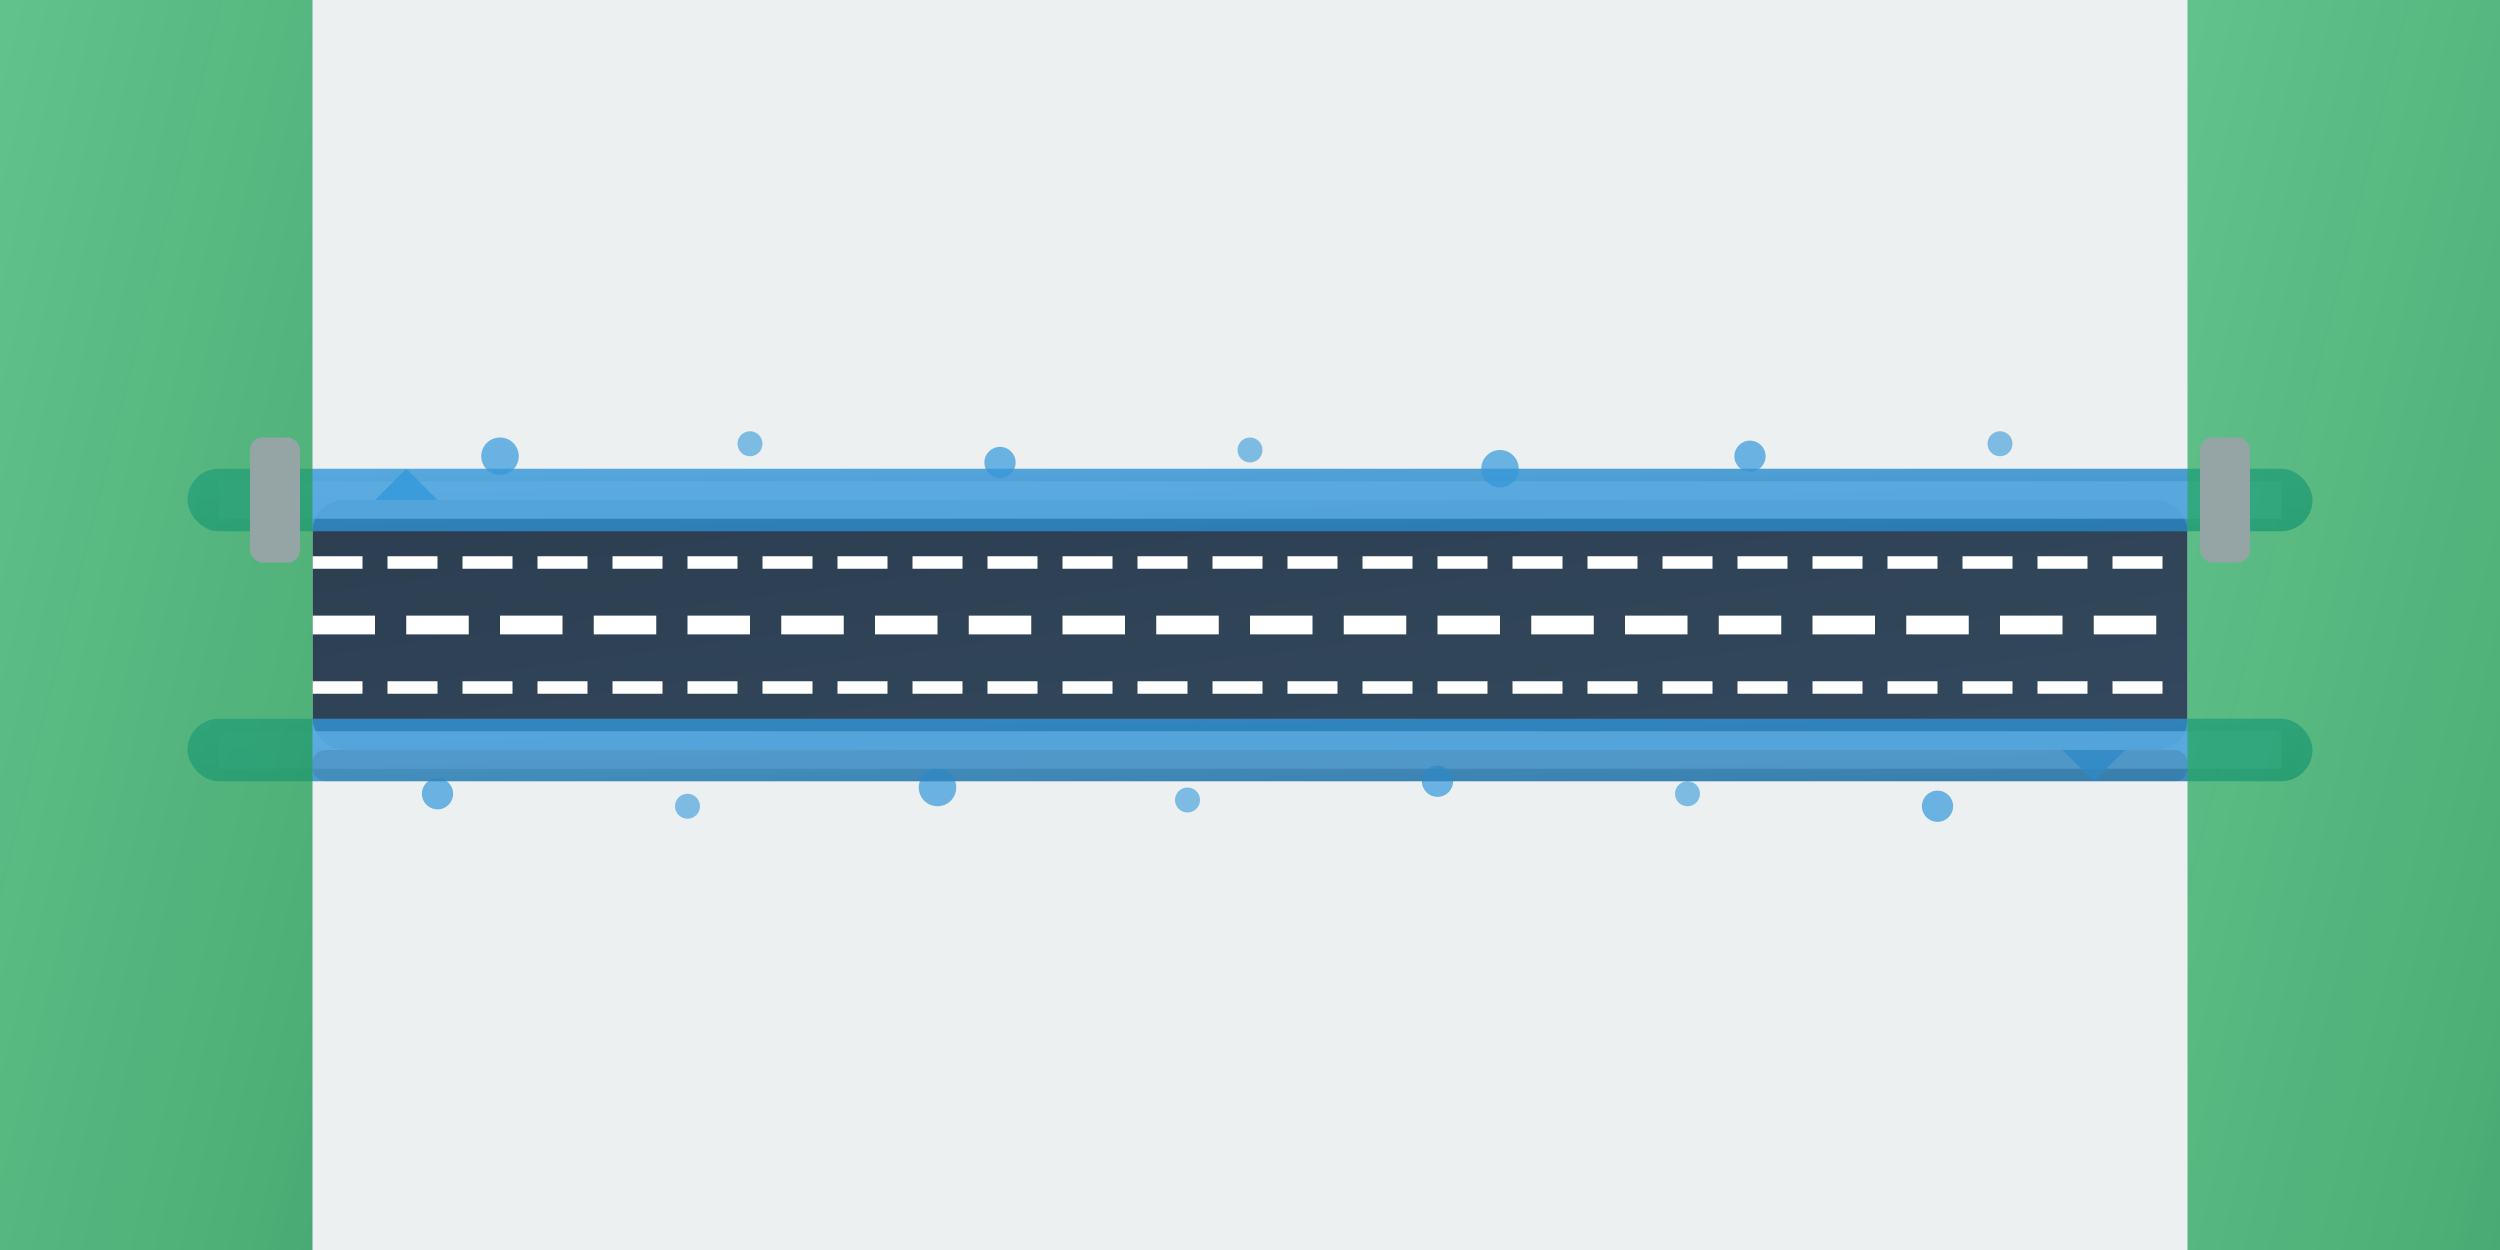 <svg xmlns="http://www.w3.org/2000/svg" viewBox="0 0 400 200" width="400" height="200">
  <defs>
    <linearGradient id="roadGradient" x1="0%" y1="0%" x2="100%" y2="100%">
      <stop offset="0%" style="stop-color:#2c3e50;stop-opacity:1" />
      <stop offset="100%" style="stop-color:#34495e;stop-opacity:1" />
    </linearGradient>
    <linearGradient id="waterGradient" x1="0%" y1="0%" x2="100%" y2="100%">
      <stop offset="0%" style="stop-color:#3498db;stop-opacity:0.8" />
      <stop offset="100%" style="stop-color:#2980b9;stop-opacity:0.9" />
    </linearGradient>
    <linearGradient id="grassGradient" x1="0%" y1="0%" x2="100%" y2="100%">
      <stop offset="0%" style="stop-color:#27ae60;stop-opacity:0.7" />
      <stop offset="100%" style="stop-color:#229954;stop-opacity:0.8" />
    </linearGradient>
  </defs>
  
  <!-- Fond -->
  <rect width="400" height="200" fill="#ecf0f1"/>
  
  <!-- Route principale -->
  <rect x="50" y="80" width="300" height="40" fill="url(#roadGradient)" rx="5"/>
  
  <!-- Lignes de route -->
  <line x1="50" y1="100" x2="350" y2="100" stroke="white" stroke-width="3" stroke-dasharray="10,5"/>
  <line x1="50" y1="110" x2="350" y2="110" stroke="white" stroke-width="2" stroke-dasharray="8,4"/>
  <line x1="50" y1="90" x2="350" y2="90" stroke="white" stroke-width="2" stroke-dasharray="8,4"/>
  
  <!-- Caniveaux de drainage -->
  <rect x="30" y="75" width="340" height="10" fill="url(#waterGradient)" rx="5"/>
  <rect x="30" y="115" width="340" height="10" fill="url(#waterGradient)" rx="5"/>
  
  <!-- Eau dans les caniveaux -->
  <rect x="35" y="77" width="330" height="6" fill="#5dade2" opacity="0.8"/>
  <rect x="35" y="117" width="330" height="6" fill="#5dade2" opacity="0.8"/>
  
  <!-- Gouttes d'eau -->
  <circle cx="80" cy="73" r="3" fill="#3498db" opacity="0.7"/>
  <circle cx="120" cy="71" r="2" fill="#3498db" opacity="0.6"/>
  <circle cx="160" cy="74" r="2.5" fill="#3498db" opacity="0.7"/>
  <circle cx="200" cy="72" r="2" fill="#3498db" opacity="0.6"/>
  <circle cx="240" cy="75" r="3" fill="#3498db" opacity="0.7"/>
  <circle cx="280" cy="73" r="2.5" fill="#3498db" opacity="0.7"/>
  <circle cx="320" cy="71" r="2" fill="#3498db" opacity="0.6"/>
  
  <circle cx="70" cy="127" r="2.5" fill="#3498db" opacity="0.7"/>
  <circle cx="110" cy="129" r="2" fill="#3498db" opacity="0.6"/>
  <circle cx="150" cy="126" r="3" fill="#3498db" opacity="0.7"/>
  <circle cx="190" cy="128" r="2" fill="#3498db" opacity="0.6"/>
  <circle cx="230" cy="125" r="2.5" fill="#3498db" opacity="0.7"/>
  <circle cx="270" cy="127" r="2" fill="#3498db" opacity="0.6"/>
  <circle cx="310" cy="129" r="2.5" fill="#3498db" opacity="0.7"/>
  
  <!-- Herbe sur les côtés -->
  <rect x="0" y="0" width="50" height="200" fill="url(#grassGradient)"/>
  <rect x="350" y="0" width="50" height="200" fill="url(#grassGradient)"/>
  
  <!-- Détails de drainage -->
  <rect x="40" y="70" width="8" height="20" fill="#95a5a6" rx="2"/>
  <rect x="352" y="70" width="8" height="20" fill="#95a5a6" rx="2"/>
  
  <!-- Flèches de direction d'eau -->
  <path d="M 60 80 L 70 80 L 65 75 Z" fill="#3498db" opacity="0.8"/>
  <path d="M 340 120 L 330 120 L 335 125 Z" fill="#3498db" opacity="0.8"/>
  
  <!-- Ombres -->
  <rect x="50" y="120" width="300" height="5" fill="rgba(0,0,0,0.1)" rx="2"/>
</svg>
